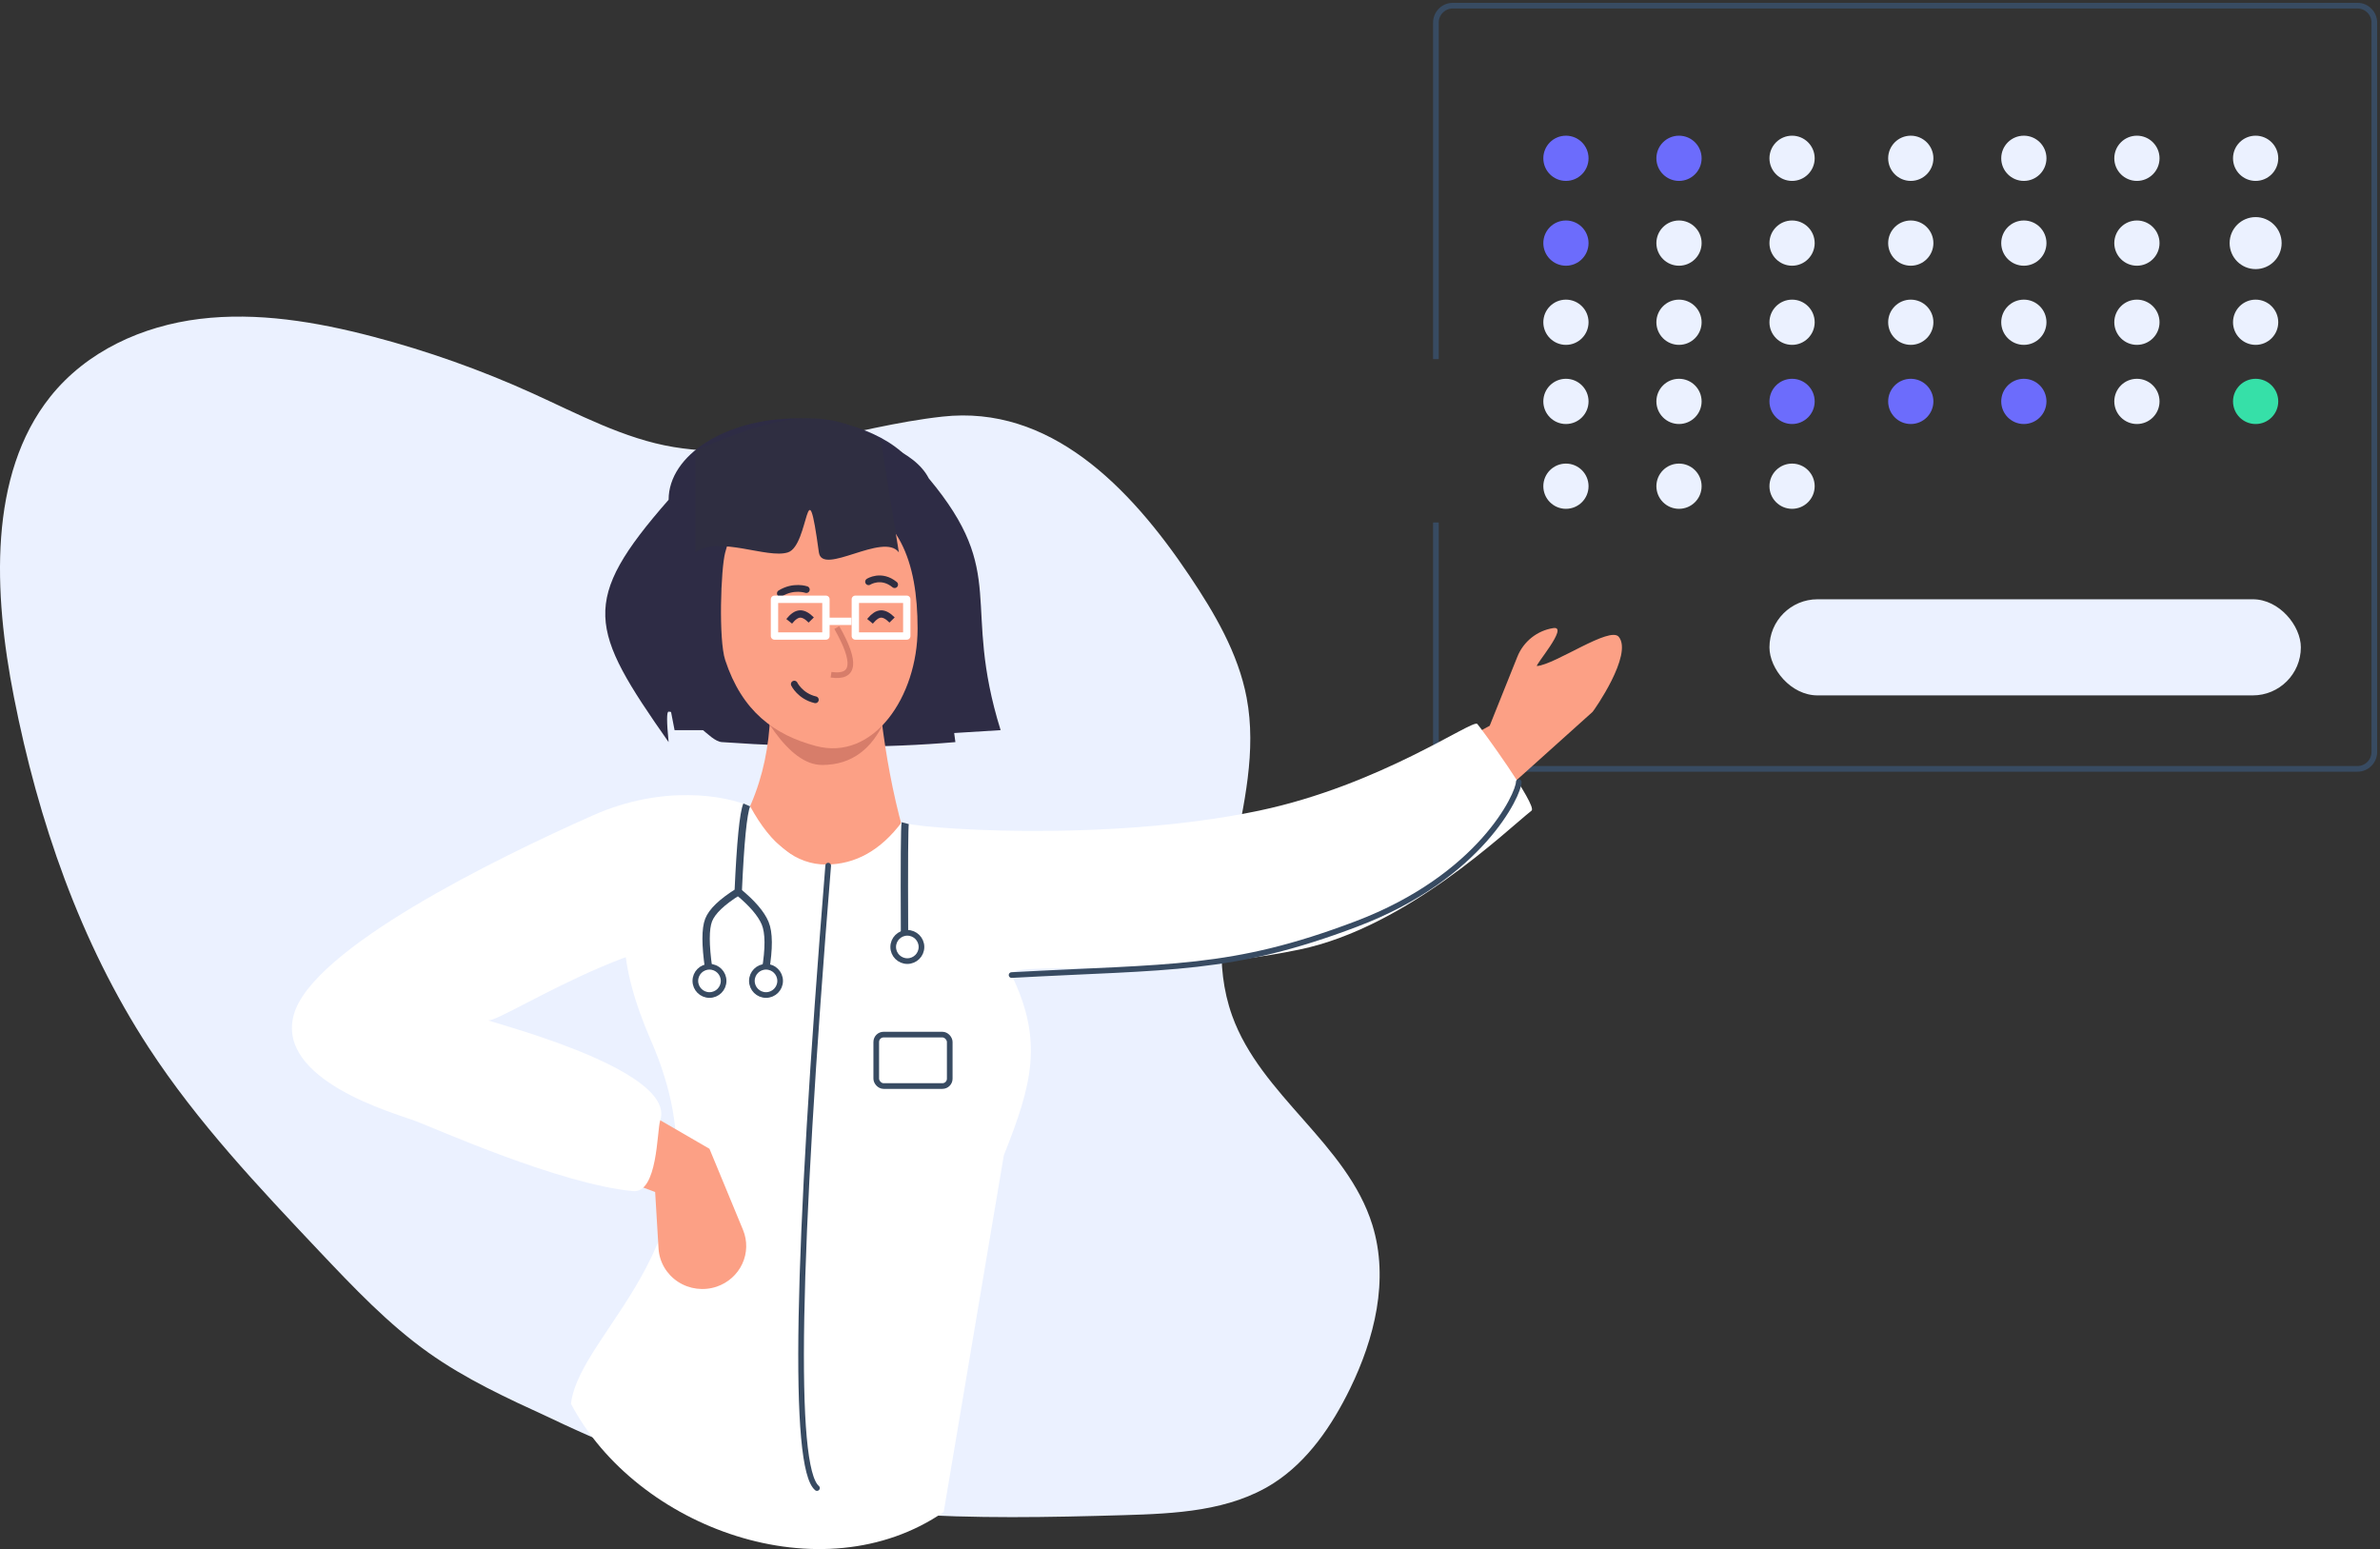 <?xml version="1.0" encoding="UTF-8"?>
<svg width="421px" height="274px" viewBox="0 0 421 274" version="1.1" xmlns="http://www.w3.org/2000/svg" xmlns:xlink="http://www.w3.org/1999/xlink">
    <rect x="0" y="0" width="421" height="274" fill="#333333" stroke="none"/>
    <!-- Generator: Sketch 59.1 (86144) - https://sketch.com -->
    <title>Group 57</title>
    <desc>Created with Sketch.</desc>
    <g id="Page-1" stroke="none" stroke-width="1" fill="none" fill-rule="evenodd">
        <g id="Group-57" transform="translate(0, 1)">
            <path d="M119.169,78.074 C110.431,76.636 102.258,72.219 94.011,68.484 C84.966,64.396 75.595,61.073 65.995,58.55 C55.895,55.899 45.474,54.172 35.343,55.407 C25.212,56.642 15.328,61.085 8.866,69.208 C-2.08,82.986 -1.157,103.871 2.459,122.279 C6.749,144.119 14.167,165.709 26.309,184.31 C34.939,197.532 45.768,208.978 56.501,220.341 C62.568,226.752 68.692,233.209 75.78,238.25 C82.373,242.934 89.652,246.292 96.88,249.603 C104.516,253.267 112.334,256.538 120.304,259.403 C145.739,268.037 172.515,267.767 198.696,267.003 C207.91,266.736 217.541,266.295 225.271,261.357 C231.294,257.497 235.587,251.243 238.838,244.574 C243.093,235.837 245.78,225.41 242.758,215.666 C238.304,201.292 223.036,192.825 217.958,178.666 C211.445,160.503 224.096,141.304 220.516,122.397 C219.027,114.531 214.828,107.422 210.379,100.791 C199.766,84.983 185.659,70.583 166.699,72.691 C150.641,74.464 136,80.847 119.169,78.074 Z" id="Path_1372" fill="#EBF1FF" fill-rule="nonzero"></path>
            <g id="Group-46" transform="translate(254, 0)">
                <path d="M0,62.519 L0,3 C0,1.343 1.343,0 3,0 L163,0 C164.657,0 166,1.343 166,3 L166,132 C166,133.657 164.657,135 163,135 L3,135 C1.343,135 0,133.657 0,132 L0,91.417" id="Path" stroke="#384B62"></path>
                <g id="Group-24" transform="translate(19, 23)">
                    <circle id="Oval" fill="#6C6CFC" fill-rule="nonzero" cx="4" cy="4" r="4"></circle>
                    <circle id="Oval" fill="#6C6CFC" fill-rule="nonzero" cx="24" cy="4" r="4"></circle>
                    <circle id="Oval" fill="#EBF1FF" fill-rule="nonzero" cx="44" cy="4" r="4"></circle>
                    <circle id="Oval" fill="#EBF1FF" fill-rule="nonzero" cx="65" cy="4" r="4"></circle>
                    <circle id="Oval" fill="#EBF1FF" fill-rule="nonzero" cx="85" cy="4" r="4"></circle>
                    <circle id="Oval" fill="#EBF1FF" fill-rule="nonzero" cx="105" cy="4" r="4"></circle>
                    <circle id="Oval" fill="#EBF1FF" fill-rule="nonzero" cx="126" cy="4" r="4"></circle>
                    <circle id="Oval" fill="#6C6CFC" fill-rule="nonzero" cx="4" cy="19" r="4"></circle>
                    <circle id="Oval" fill="#EBF1FF" fill-rule="nonzero" cx="24" cy="19" r="4"></circle>
                    <circle id="Oval" fill="#EBF1FF" fill-rule="nonzero" cx="44" cy="19" r="4"></circle>
                    <circle id="Oval" fill="#EBF1FF" fill-rule="nonzero" cx="65" cy="19" r="4"></circle>
                    <circle id="Oval" fill="#EBF1FF" fill-rule="nonzero" cx="85" cy="19" r="4"></circle>
                    <circle id="Oval" fill="#EBF1FF" fill-rule="nonzero" cx="105" cy="19" r="4"></circle>
                    <circle id="Oval" stroke="#EBF1FF" stroke-width="1.2" fill="#EBF1FF" fill-rule="nonzero" cx="126" cy="19" r="4"></circle>
                    <circle id="Oval" fill="#EBF1FF" fill-rule="nonzero" cx="4" cy="33" r="4"></circle>
                    <circle id="Oval" fill="#EBF1FF" fill-rule="nonzero" cx="24" cy="33" r="4"></circle>
                    <circle id="Oval" fill="#EBF1FF" fill-rule="nonzero" cx="44" cy="33" r="4"></circle>
                    <circle id="Oval" fill="#EBF1FF" fill-rule="nonzero" cx="65" cy="33" r="4"></circle>
                    <circle id="Oval" fill="#EBF1FF" fill-rule="nonzero" cx="85" cy="33" r="4"></circle>
                    <circle id="Oval" fill="#EBF1FF" fill-rule="nonzero" cx="105" cy="33" r="4"></circle>
                    <circle id="Oval" fill="#EBF1FF" fill-rule="nonzero" cx="126" cy="33" r="4"></circle>
                    <circle id="Oval" fill="#EBF1FF" fill-rule="nonzero" cx="4" cy="47" r="4"></circle>
                    <circle id="Oval" fill="#EBF1FF" fill-rule="nonzero" cx="24" cy="47" r="4"></circle>
                    <circle id="Oval" fill="#EBF1FF" fill-rule="nonzero" cx="4" cy="62" r="4"></circle>
                    <circle id="Oval" fill="#EBF1FF" fill-rule="nonzero" cx="24" cy="62" r="4"></circle>
                    <circle id="Oval" fill="#EBF1FF" fill-rule="nonzero" cx="44" cy="62" r="4"></circle>
                    <circle id="Oval" fill="#6C6CFC" fill-rule="nonzero" cx="44" cy="47" r="4"></circle>
                    <circle id="Oval" fill="#6C6CFC" fill-rule="nonzero" cx="65" cy="47" r="4"></circle>
                    <circle id="Oval" fill="#6C6CFC" fill-rule="nonzero" cx="85" cy="47" r="4"></circle>
                    <circle id="Oval" fill="#EBF1FF" fill-rule="nonzero" cx="105" cy="47" r="4"></circle>
                    <circle id="Oval" fill="#36E0A8" fill-rule="nonzero" cx="126" cy="47" r="4"></circle>
                    <rect id="Rectangle" fill="#EBF1FF" x="40" y="82" width="94" height="17" rx="8.5"></rect>
                </g>
            </g>
            <g id="Group-44" transform="translate(51, 73)">
                <g id="undraw_add_document_0hek">
                    <path d="M216.656,64.542 C199.283,76.873 182.085,84.379 165.06,87.059 C158.939,88.023 116.436,92.012 109.33,92 C100.89,91.984 100.89,85.675 109.33,73.07 C116.477,71.866 137.548,78.535 158.295,75.391 C181.893,71.815 205.357,58.259 212.509,54.376 L217.404,42.17 C218.489,39.464 220.907,37.536 223.766,37.095 C226.626,36.654 220.336,43.855 220.892,43.806 C224.171,43.514 233.776,36.713 235.346,38.642 C237.898,41.777 230.928,51.713 230.712,51.917 L216.656,64.542 Z" id="Path" fill="#FCA085" fill-rule="nonzero"></path>
                    <g id="Group-30" transform="translate(56, 0)" fill="#2E2C45" fill-rule="nonzero">
                        <path d="M62,57.263 C49.719,58.334 35.951,58.334 20.696,57.263 C18.395,57.102 15.621,52.182 11.271,51.877 C10.915,51.852 10.915,53.647 11.271,57.263 C-2.832,37.169 -4.487,32.386 11.271,14.4 C11.271,6.447 21.47,0 34.052,0 C43.908,0 52.647,4.006 55.708,9.928 L62,57.263 Z" id="Path"></path>
                        <path d="M70,55.149 L48.85,56.455 C38.381,37.073 58.996,18.066 36.496,25.699 C22.04,17.088 30.548,34.334 26.953,55.149 L12.325,55.149 C8.35,34.811 8.081,30.977 12.757,14.404 C12.847,12.208 13.865,10.155 15.556,8.758 C16.281,8.09 17.067,7.491 17.903,6.968 C23.072,3.7 26.543,1.838 34.095,1.838 C38.322,1.829 42.529,2.41 46.596,3.564 C47.125,3.719 47.648,3.886 48.153,4.06 C48.848,4.299 49.519,4.561 50.161,4.841 C53.465,6.267 56.061,8.197 57.291,10.612 C71.527,27.651 62.983,32.605 70,55.149 Z" id="Path"></path>
                    </g>
                    <path d="M110,77.046 C103.487,80.296 98.653,81.543 95.5,80.785 C92.209,79.995 87.376,76.427 81,70.082 C85.816,60.216 86.213,49.239 83.9,37.58 L103.62,37 C104.238,51.498 106.107,65.043 110,77.046 Z" id="Path" fill="#FCA085" fill-rule="nonzero"></path>
                    <path d="M115.93,193.444 C94.411,208.235 61.603,196.341 50,174.3 C51.612,160.813 79.251,144.695 64.192,110.154 C51.612,81.299 66.253,74.501 81.704,68.634 C85.435,75.49 89.9,78.918 95.1,78.918 C100.3,78.918 104.777,76.415 108.53,71.411 C109.839,72.487 144.266,75.17 171.719,69.389 C193.212,64.863 209.467,53.187 210.317,54.045 C210.779,54.511 221.025,68.516 219.916,69.389 C215.431,72.92 197.842,90.032 178.853,93.959 C153.037,99.298 126.645,95.798 127.94,98.468 C133.593,110.125 131.586,117.78 126.567,130.347 L115.93,193.444 Z" id="Path" fill="#FFFFFF" fill-rule="nonzero"></path>
                    <path d="M55.883,92.126 L31.863,104.483 L74.499,129.198 L80.431,143.537 C81.232,145.471 81.185,147.643 80.304,149.543 C79.422,151.443 77.782,152.904 75.769,153.585 C73.473,154.36 70.939,154.038 68.921,152.714 C66.903,151.39 65.633,149.217 65.491,146.841 L64.891,136.847 L13.112,117.312 C9.413,116.115 4.07,115.33 2.75,111.739 C0.798,106.425 2.751,100.489 7.504,97.294 L52.27,72.611 L55.883,92.126 Z" id="Path" fill="#FCA085" fill-rule="nonzero"></path>
                    <path d="M81,94.845 C70.751,84.941 38.025,106.715 35.474,106.46 C33.231,106.236 68.89,114.814 65.786,124.192 C65.188,125.996 65.373,137.097 60.98,136.684 C48.023,135.468 26.045,125.604 22.258,124.192 C18.954,122.961 -2.302,117.071 0.986,105.433 C4.273,93.795 36.449,77.956 53.904,70.213 C66.342,64.695 77.405,66.726 81.704,68.634 L81,94.845 Z" id="Path" fill="#FFFFFF" fill-rule="nonzero"></path>
                    <path d="M100.475,60.249 C111.03,57.421 110.251,44.844 108.275,34.759 C106.3,24.674 102.415,15.126 91.791,15.128 C81.166,15.131 77.374,22.19 77.372,32.806 C77.371,35.828 78.707,43.477 81,46.348 C87.202,54.111 94.664,61.806 100.475,60.249 Z" id="Oval" fill="#D77D6A" fill-rule="nonzero" transform="translate(93.424, 37.79) rotate(15) translate(-93.424, -37.79) "></path>
                    <path d="M99.171,57.227 C109.796,57.225 114.305,44.076 111.206,32.512 C108.107,20.947 102.598,13.293 91.974,13.295 C81.35,13.297 74.849,17.698 74.847,28.313 C74.846,31.335 77.694,43.516 79.772,46.696 C84.995,54.688 91.572,57.229 99.171,57.227 Z" id="Oval" fill="#FCA085" fill-rule="nonzero" transform="translate(93.506, 35.261) rotate(15) translate(-93.506, -35.261) "></path>
                    <g id="Group-27" transform="translate(96, 37)" stroke="#D77D6A">
                        <path d="M1.025,0 C4.531,6.178 4.189,8.96 -4.54747351e-13,8.346" id="Path-25"></path>
                    </g>
                    <path d="M108,23.701 C105.265,20.038 94.433,27.969 93.851,23.701 C91.639,7.471 92.194,22.461 88.388,23.701 C84.726,24.894 76.161,20.692 72,23.701 L72,5.71 C86.626,-0.615 95.154,-2.44 104.854,4.123 L108,23.701 Z" id="Path" fill="#2F2E41" fill-rule="nonzero"></path>
                </g>
                <path d="M91.605,30.895 C91.605,30.895 89.652,29.563 87,30.357" id="Stroke-45" stroke="#2F2E41" stroke-width="1.2" stroke-linecap="round" transform="translate(89.302, 30.5) rotate(-15) translate(-89.302, -30.5) "></path>
                <path d="M93.605,48.895 C93.605,48.895 91.652,47.563 89,48.357" id="Stroke-45" stroke="#2F2E41" stroke-width="1.2" stroke-linecap="round" transform="translate(91.302, 48.5) rotate(-150) translate(-91.302, -48.5) "></path>
                <path d="M105.93,27 C105.93,27 103.572,28.21 104.069,31.246" id="Stroke-45" stroke="#2F2E41" stroke-width="1.2" stroke-linecap="round" transform="translate(104.965, 29.123) scale(-1, 1) rotate(-300) translate(-104.965, -29.123) "></path>
            </g>
            <g id="Group-26" transform="translate(123, 141)" stroke="#384B62">
                <path d="M9.092,0.373 C8.479,1.821 7.975,6.94 7.581,15.729 C4.685,17.54 2.94,19.211 2.348,20.744 C1.755,22.276 1.755,25.115 2.348,29.26" id="Path-38" stroke-width="1.3" stroke-linejoin="round"></path>
                <path d="M12.886,15.729 C10.402,17.774 8.812,19.629 8.117,21.295 C7.421,22.961 7.403,25.755 8.062,29.679" id="Path-38" stroke-width="1.3" stroke-linejoin="round" transform="translate(10.233, 22.704) scale(-1, 1) translate(-10.233, -22.704) "></path>
                <path d="M37.128,3.598 C36.988,4.121 36.945,10.588 37,23" id="Path-39" stroke-width="1.3"></path>
                <circle id="Oval" fill="#FFFFFF" cx="2.5" cy="31.5" r="2.5"></circle>
                <circle id="Oval" fill="#FFFFFF" cx="12.5" cy="31.5" r="2.5"></circle>
                <circle id="Oval" cx="37.5" cy="25.5" r="2.5"></circle>
            </g>
            <rect id="Rectangle" stroke="#384B62" x="155" y="182" width="13" height="9.1" rx="1.3"></rect>
            <g id="Group-45" transform="translate(137, 105)" stroke-width="1.3">
                <rect id="Rectangle" stroke="#FFFFFF" stroke-linejoin="round" x="14.3" y="0" width="9.1" height="6.5"></rect>
                <path d="M16.9,2.6 C16.944,2.654 16.976,2.694 16.998,2.721 C17.621,3.471 18.221,3.863 18.796,3.897 C19.401,3.934 20.069,3.579 20.8,2.833" id="Path-28" stroke="#2E2C45" transform="translate(18.85, 3.25) scale(1, -1) translate(-18.85, -3.25) "></path>
                <path d="M2.6,2.6 C3.259,3.429 3.89,3.861 4.496,3.897 C5.101,3.934 5.769,3.579 6.5,2.833" id="Path-28" stroke="#2E2C45" transform="translate(4.55, 3.25) scale(1, -1) translate(-4.55, -3.25) "></path>
                <rect id="Rectangle" stroke="#FFFFFF" stroke-linejoin="round" x="1.82076576e-13" y="0" width="9.1" height="6.5"></rect>
                <line x1="9.1" y1="3.9" x2="13.619" y2="3.9" id="Path-41" stroke="#FFFFFF"></line>
            </g>
            <path d="M146.5,152.11 C140.855,221.89 140.193,258.588 144.515,262.205" id="Path-60" stroke="#384B62" stroke-linecap="round"></path>
            <path d="" id="Path-61" stroke="#979797"></path>
            <path d="M178.94,171.468 C207.045,169.935 217.802,170.809 239.907,162.441 C262.013,154.072 268.654,139.413 268.654,137.334" id="Path-62" stroke="#384B62" stroke-linecap="round"></path>
        </g>
    </g>
</svg>